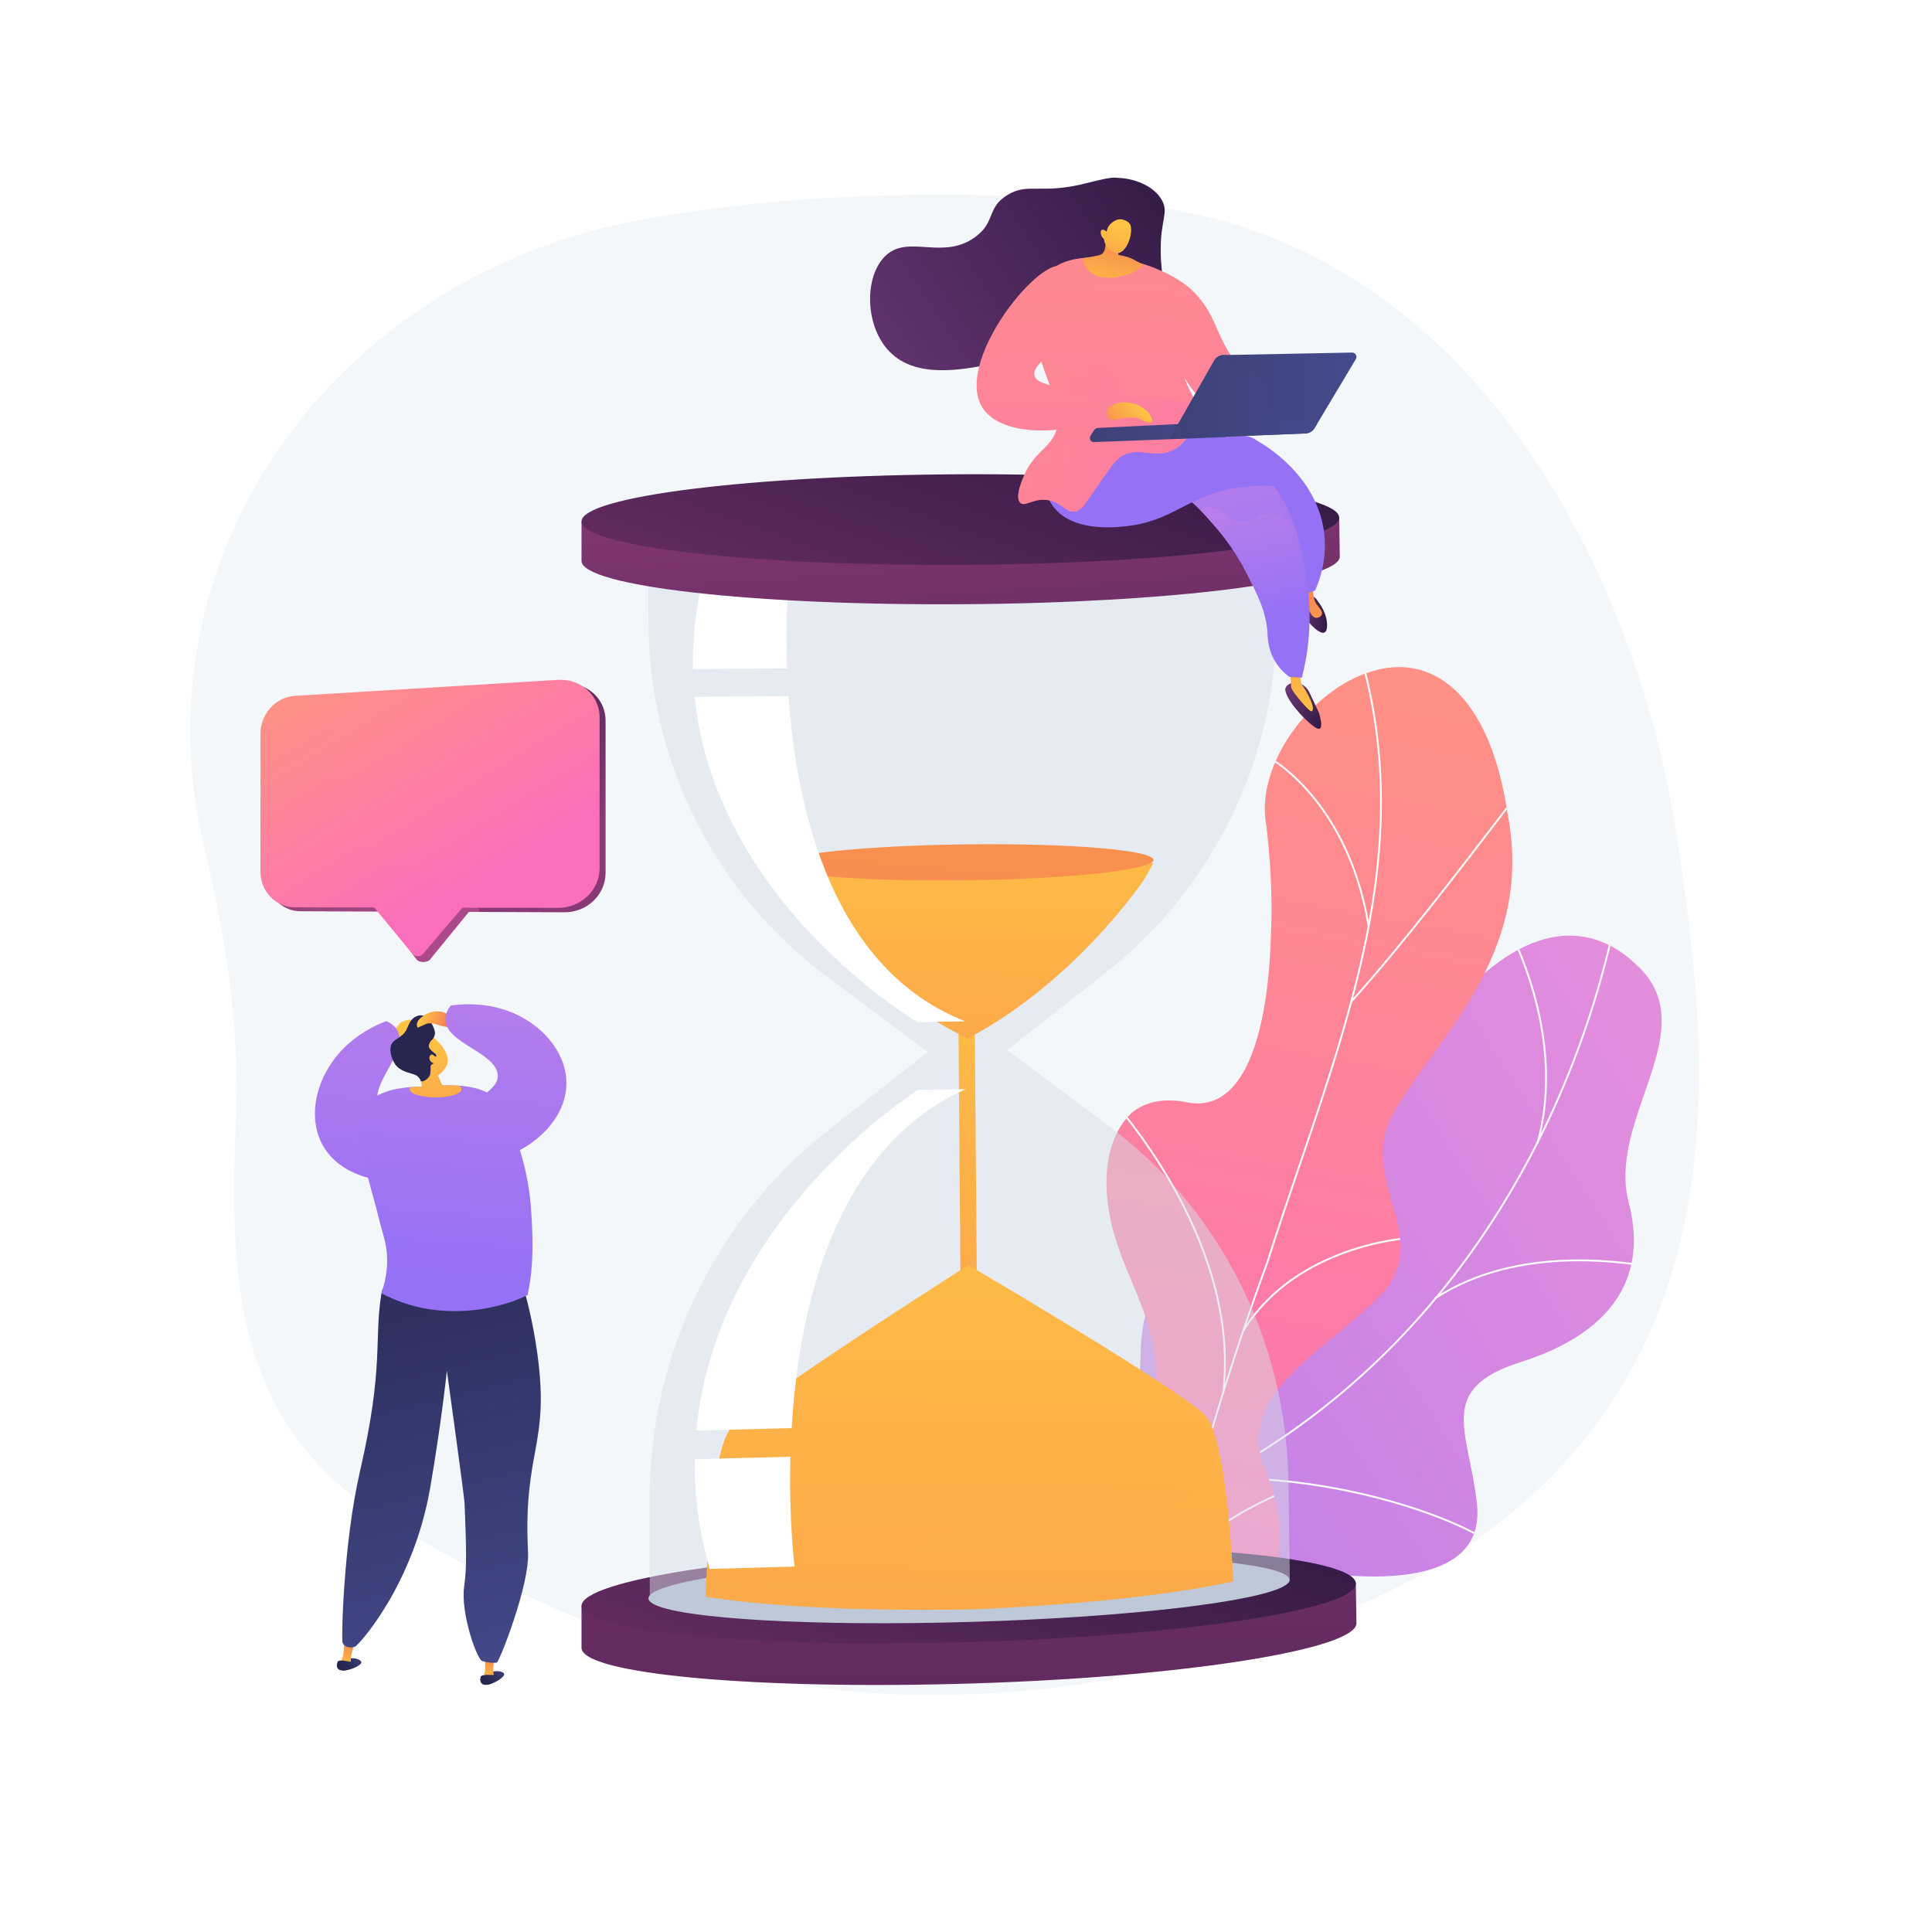 <?xml version="1.0" encoding="utf-8"?>
<!-- Generator: Adobe Illustrator 25.4.1, SVG Export Plug-In . SVG Version: 6.00 Build 0)  -->
<svg version="1.1" xmlns="http://www.w3.org/2000/svg" xmlns:xlink="http://www.w3.org/1999/xlink" x="0px" y="0px"
	 viewBox="0 0 3710 3710" style="enable-background:new 0 0 3710 3710;" xml:space="preserve">
<style type="text/css">
	.st0{fill:#FFFFFF;}
	.st1{fill:#F4F7FA;}
	.st2{fill:url(#SVGID_1_);}
	.st3{clip-path:url(#SVGID_00000101081127185668761130000005443499094011670448_);}
	.st4{fill:#FCFDFE;}
	
		.st5{clip-path:url(#SVGID_00000108987930475493224410000017041649475991273870_);fill:url(#SVGID_00000026862762012581173490000001637195341312762277_);}
	.st6{clip-path:url(#SVGID_00000108987930475493224410000017041649475991273870_);}
	.st7{fill:url(#SVGID_00000042735976074956701760000013824683413278000534_);}
	.st8{fill:url(#SVGID_00000106114891434781396830000009516641314299420331_);}
	.st9{opacity:0.5;fill:#D8DEE8;}
	.st10{fill:#BFC8D6;}
	.st11{fill:url(#SVGID_00000160149385369887887670000014044900075494376076_);}
	.st12{fill:url(#SVGID_00000005972469475749176290000006276891378973122437_);}
	.st13{fill:url(#SVGID_00000085242699462994499990000014860342325078101670_);}
	.st14{fill:url(#SVGID_00000169557716762155833130000002600116668075133850_);}
	.st15{fill:url(#SVGID_00000106837824669817949420000001840096043026266295_);}
	.st16{fill:url(#SVGID_00000152249165870232428690000010542134702694648234_);}
	.st17{fill:url(#SVGID_00000101796833814122811140000002684349858555857808_);}
	.st18{opacity:0.3;fill:url(#SVGID_00000146499736569346240150000008934535890586772626_);}
	.st19{fill:url(#SVGID_00000048492071978879495060000010750089089645350569_);}
	.st20{fill:url(#SVGID_00000000215339427403437670000016384066016492935834_);}
	.st21{fill:url(#SVGID_00000036953431941772883380000015788062640226031543_);}
	.st22{fill:url(#SVGID_00000018218733442961478780000010604129937553527719_);}
	.st23{fill:url(#SVGID_00000159460236615357907520000006269994806039430792_);}
	.st24{fill:url(#SVGID_00000025438625804251077990000002649906656051475611_);}
	.st25{fill:url(#SVGID_00000135666696701580244530000016526498158038007225_);}
	.st26{fill:url(#SVGID_00000057833167160610210050000013857862265722731442_);}
	.st27{opacity:0.3;fill:url(#SVGID_00000075855230454326908870000017120003110452713140_);}
	.st28{fill:url(#SVGID_00000149366412994844269310000002534430955488731313_);}
	.st29{fill:url(#SVGID_00000128453106524202112550000006277341937726286248_);}
	.st30{fill:url(#SVGID_00000091728771093459728750000004192543078465275060_);}
	.st31{fill:url(#SVGID_00000067942245525124380310000007760116681187385741_);}
	.st32{opacity:0.3;fill:url(#SVGID_00000016046356626174817540000008448611769742956693_);}
	.st33{fill:url(#SVGID_00000183217204783906089320000004619449079263825850_);}
	.st34{fill:url(#SVGID_00000060743833128680169780000005412579064791451549_);}
	.st35{fill:url(#SVGID_00000039848942358747740220000004877178845890061456_);}
	.st36{fill:url(#SVGID_00000104704625238406512260000010544917290605502884_);}
	.st37{fill:url(#SVGID_00000122712784807063737220000015248699420206118829_);}
	.st38{fill:url(#SVGID_00000124867531026117345780000006254995711747069330_);}
	.st39{fill:url(#SVGID_00000167368790519848335730000010548189893363900323_);}
	.st40{opacity:0.3;fill:url(#SVGID_00000178888120265934327670000013228502077782035123_);}
	.st41{fill:url(#SVGID_00000018224315563953000950000009573295907640449160_);}
	.st42{fill:url(#SVGID_00000026848515918385847100000009720191419076389817_);}
	.st43{fill:url(#SVGID_00000175314409409603136520000012755051828760411800_);}
	.st44{fill:url(#SVGID_00000025435764439952546150000013077768186387492524_);}
	.st45{fill:url(#SVGID_00000164482338604467974140000004751885276110703799_);}
	.st46{fill:url(#SVGID_00000038397973917700759370000004327292553566905767_);}
	.st47{fill:url(#SVGID_00000109718511722864561870000004994532580561098880_);}
	.st48{fill:url(#SVGID_00000073000513894758172260000008533002182347916709_);}
	.st49{fill:url(#SVGID_00000052098773016213274460000012231902620695036310_);}
	.st50{fill:url(#SVGID_00000179630447591675164620000008879991782439390115_);}
	.st51{fill:url(#SVGID_00000060718580397872060150000007707035887484487842_);}
	.st52{fill:url(#SVGID_00000039823299359640520620000010805609839030314927_);}
	.st53{fill:url(#SVGID_00000111899129770081843580000006062774038727253427_);}
	.st54{fill:#26264F;}
	.st55{fill:url(#SVGID_00000095322646060203204370000012666100575893785496_);}
	.st56{fill:url(#SVGID_00000108310404053416328020000008386425505090084993_);}
	.st57{fill:url(#SVGID_00000012458012960182463020000016708643562866269579_);}
</style>
<g id="Background">
	<g>
		<g>
			<rect class="st0" width="3710" height="3710"/>
		</g>
	</g>
</g>
<g id="Illustration">
	<g>
		<path class="st1" d="M3219.74,1604.55c-78.53-514-400.49-1145.48-1036.56-1211.56c0,0-482.93-58.74-959,30.29
			c-282.55,52.84-530.3,210.13-687.06,436.19c-156.77,226.06-209.13,501.72-145.58,764.52c41.28,170.69,69.17,347.35,61.51,522.75
			c-13.32,305.26-5.66,590.2,290.59,772.25c264.51,162.55,597.41,305.91,915,331.02c215.83,17.06,457.87-10.55,665.89-66.74
			C3384.65,2896.88,3298.27,2118.55,3219.74,1604.55z"/>
		<g>
			<g>
				
					<linearGradient id="SVGID_1_" gradientUnits="userSpaceOnUse" x1="-4127.888" y1="-2835.282" x2="-3663.782" y2="131.687" gradientTransform="matrix(-0.665 -0.747 -0.747 0.665 -1586.514 940.047)">
					<stop  offset="3.597120e-03" style="stop-color:#E38DDD"/>
					<stop  offset="1" style="stop-color:#9571F6"/>
				</linearGradient>
				<path class="st2" d="M2119.07,3125.46c-16.04-5.6-45.99-31.92-50.97-42c-33.14-67.08-103.35-188.65-82.55-264.96
					c3.55-13.03,65.11-12.88,75.92-23.25c39.27-9.43,53.48-10.26,86.4-37.56c97.21-80.6-39.86-299.17,177.52-320.15
					c159.23-15.36,274.58,62.64,307.29-172.65c32.71-235.3,305.5-619.22,516.36-405.94c121.02,122.4-63.14,289.61-21.42,450.29
					c39.64,152.69-42.89,254.16-207.19,306.23s-99.26,132.35-84.22,272.69c18.08,168.58-230.54,145.48-344.41,125.03
					C2400.11,2996.72,2155.51,3016.64,2119.07,3125.46z"/>
				<g>
					<defs>
						<path id="SVGID_00000061432822684938917580000007150802143487255466_" d="M1952.41,2790.69
							c12.44,116.1,20.31,234.76,32.2,351.75c63.88,18.94,139.49,39.66,170.67-37.22c43.36-106.89,245.23-109.14,336.76-92.19
							c113.29,20.97,362.38,43.55,344.19-124.89c-15.14-140.23-80.07-220.62,84.21-272.67c164.28-52.04,246.79-153.54,207.18-306.24
							c-41.69-160.69,142.4-327.81,21.42-450.28c-210.82-213.41-483.76,170.88-516.3,405.86
							c-32.54,234.98-148.64,158.27-307.2,172.5c-216.46,19.44-82.78,243.62-176.63,318.4
							C2075.33,2814.33,2031.83,2791.65,1952.41,2790.69z"/>
					</defs>
					<clipPath id="SVGID_00000049934473862192898360000006172065269490738576_">
						<use xlink:href="#SVGID_00000061432822684938917580000007150802143487255466_"  style="overflow:visible;"/>
					</clipPath>
					<g style="clip-path:url(#SVGID_00000049934473862192898360000006172065269490738576_);">
						<path class="st4" d="M2027.47,2958.03l-0.86-3.42c271.15-68.13,514.12-217.48,702.63-431.91
							c179.37-204.03,307.07-462.66,369.29-747.93l3.44,0.75c-62.35,285.85-190.32,545.03-370.09,749.5
							C2542.9,2740,2299.32,2889.73,2027.47,2958.03z"/>
						<path class="st4" d="M2851.8,2957.32c-131.74-76.19-368.19-127.24-527.03-113.79l-0.3-3.51
							c159.47-13.5,396.82,37.76,529.08,114.25L2851.8,2957.32z"/>
						<path class="st4" d="M2133.08,2930.21l-1.77-3.05c71.63-41.68,119.44-117.97,142.1-226.76c16.61-79.76,19.57-174.8,8.79-282.5
							l3.5-0.35c10.82,108.06,7.85,203.46-8.84,283.57C2254,2810.93,2205.62,2888.01,2133.08,2930.21z"/>
						<path class="st4" d="M2756.29,2495.01l-1.92-2.95c130.95-85.49,295.35-81.15,410.21-62.45l-0.56,3.47
							C3049.76,2414.5,2886.29,2410.14,2756.29,2495.01z"/>
						<path class="st4" d="M2953.82,2196.44l-3.38-0.97c20.88-72.7,40.49-225.15-62.76-429.41l3.14-1.59
							C2994.61,1969.81,2974.84,2123.25,2953.82,2196.44z"/>
					</g>
				</g>
			</g>
		</g>
		<g>
			<g>
				<defs>
					<path id="SVGID_00000170984274752512997220000011128233445862319765_" d="M2325.84,3195.12
						c-86.48-12.72-172.86-27.42-259.09-44.11c-1.4,1.27-29.75-186.7,59.54-285.28c176.56-190.97,57.63-362.36,23.71-463.92
						c-54.29-143.21-26.47-317.27,131.27-284.66c153.67,28.08,176.98-288.28,150.45-532c-22.64-118.62,89.28-262.54,200.97-295.43
						c114.02-36.44,227.8,38.15,262.67,274.59c52.79,273.76-147,438.85-220.98,576.1c-72.79,134.74,96.54,243.75-39.75,363.13
						c-114.64,106.08-259.14,182.33-206.28,315.58C2482.64,2950.86,2469.64,3058.57,2325.84,3195.12z"/>
				</defs>
				<clipPath id="SVGID_00000118367543696142872900000015286824364355130785_">
					<use xlink:href="#SVGID_00000170984274752512997220000011128233445862319765_"  style="overflow:visible;"/>
				</clipPath>
				
					<linearGradient id="SVGID_00000162353651761353711280000006339891588982547625_" gradientUnits="userSpaceOnUse" x1="78.259" y1="-856.452" x2="-542.647" y2="908.229" gradientTransform="matrix(-0.867 -0.498 -0.498 0.867 2274.708 2110.009)">
					<stop  offset="0" style="stop-color:#FF9085"/>
					<stop  offset="1" style="stop-color:#FB6FBB"/>
				</linearGradient>
				
					<path style="clip-path:url(#SVGID_00000118367543696142872900000015286824364355130785_);fill:url(#SVGID_00000162353651761353711280000006339891588982547625_);" d="
					M2325.84,3195.12c-86.48-12.72-172.86-27.42-259.09-44.11c-1.4,1.27-29.75-186.7,59.54-285.28
					c176.56-190.97,57.63-362.36,23.71-463.92c-53.75-143.1-25.48-298.06,120.17-300.35c161.54-5.7,190.83-273.08,161.55-516.31
					c-22.64-118.62,89.28-262.54,200.97-295.43c114.02-36.44,227.8,38.15,262.67,274.59c52.79,273.76-147,438.85-220.98,576.1
					c-72.79,134.74,96.54,243.75-39.75,363.13c-114.64,106.08-259.14,182.33-206.28,315.58
					C2482.64,2950.86,2469.64,3058.57,2325.84,3195.12z"/>
				<g style="clip-path:url(#SVGID_00000118367543696142872900000015286824364355130785_);">
					<path class="st4" d="M2210.2,3206.28l-3.52-0.05c-0.02-1.67,82.63-397.15,225.1-781.99c19.68-62.32,41.05-125.17,61.73-185.95
						c55.36-162.76,112.61-331.06,139.79-498.63c30.39-187.31,19.56-356.01-33.11-515.74l3.34-1.1
						c52.84,160.28,63.72,329.53,33.24,517.41c-27.23,167.86-84.53,336.31-139.94,499.2c-20.67,60.76-42.04,123.6-61.73,185.96
						C2291.51,2813.27,2210.41,3203.98,2210.2,3206.28z"/>
					<path class="st4" d="M2596.92,1923.74l-2.62-2.36c96.4-107.1,212.71-259.31,275.2-341.09c50.32-65.85,50.59-65.71,52.66-65.42
						l-0.54,3.48l0.27-1.74l0.72,1.57c-2.55,1.75-23.63,29.34-50.31,64.25C2809.78,1664.25,2693.41,1816.53,2596.92,1923.74z"/>
					<path class="st4" d="M2626.05,1776.83c-19.94-122.76-70.5-203.5-109.39-249.62c-42.95-50.93-82.53-73.14-86.57-73.64
						c0.01,0,0.39,0.04,0.84-0.25l-1.96-2.93c0.89-0.59,1.91-0.45,4.26,0.57c10.67,4.64,50.56,29.59,92.41,81.6
						c52.7,65.5,88.62,149.77,103.88,243.7L2626.05,1776.83z"/>
					<path class="st4" d="M2350.5,2676.01l-3.49-0.42c13.59-114.21-13.02-237.07-79.11-365.15
						c-34.47-66.8-78.42-132.24-130.65-194.5c-3.78-4.51-5.11-6.11-5.53-6.83l3.05-1.77c0.31,0.52,2.46,3.09,5.19,6.34
						c52.39,62.46,96.49,128.12,131.08,195.14C2337.45,2437.54,2364.19,2561.08,2350.5,2676.01z"/>
					<path class="st4" d="M2389.47,2555.76l-2.99-1.85c101.76-164.41,314.38-178.59,323.84-178.59c0.18,0,0.28,0.01,0.31,0.01
						l1.31,1.65l-1.2,1.73l-0.56-1.65l-0.15,1.72c-0.01,0-0.01,0-0.03,0C2706.52,2378.78,2491.52,2390.89,2389.47,2555.76z
						 M2709.62,2375.38l0.56,1.66L2709.62,2375.38z"/>
					<path class="st4" d="M2224.64,3141.78l-3.52-0.13c1.83-49.72-15.95-134.48-111-255.9c-5.17-6.6-5.17-6.6-5.03-7.58l3.49,0.5
						l-1.74-0.25l1.61-0.66c0.27,0.5,2.2,2.97,4.44,5.82C2208.6,3005.84,2226.48,3091.47,2224.64,3141.78z"/>
					<path class="st4" d="M2246.59,3048.11l-3.38-0.98c10.96-37.82,54.1-111.92,219.87-183.29c2.29-0.99,3.77-1.62,4.29-1.89
						l1.61,3.13c-0.55,0.29-2.1,0.96-4.51,1.99C2300.03,2937.86,2257.38,3010.88,2246.59,3048.11z"/>
				</g>
			</g>
		</g>
		<g>
			<g>
				
					<linearGradient id="SVGID_00000127760133360514644890000014075986484771095991_" gradientUnits="userSpaceOnUse" x1="1849.525" y1="4524.062" x2="1867.825" y2="2199.78">
					<stop  offset="0" style="stop-color:#311944"/>
					<stop  offset="1" style="stop-color:#893976"/>
				</linearGradient>
				<path style="fill:url(#SVGID_00000127760133360514644890000014075986484771095991_);" d="M2603.55,3039.81l-381.42,11.84
					c-105.34-6.09-226.49-4.18-355.7-0.44c-129.6,3.75-251.79,9.46-358.48,21.76l-391.29,11.56v79.45h0.05
					c-0.01,0-0.05,0.08-0.05,0.23c0,50.75,337.93,81.34,751.19,68.52c409.35-12.7,737.72-65.95,736.94-115.81
					c0-0.15-0.06-3.04-0.07-3.04L2603.55,3039.81z"/>
				
					<linearGradient id="SVGID_00000065785792435811409390000008291141589644581814_" gradientUnits="userSpaceOnUse" x1="1983.135" y1="2718.558" x2="1586.935" y2="3826.113">
					<stop  offset="0" style="stop-color:#311944"/>
					<stop  offset="1" style="stop-color:#893976"/>
				</linearGradient>
				<path style="fill:url(#SVGID_00000065785792435811409390000008291141589644581814_);" d="M2603.58,3040.75
					c0.78,49.78-327.34,100.07-736.35,112.38c-412.92,12.43-750.56-18.52-750.56-69.19c0-50.61,337-101.04,749.13-112.58
					C2274.05,2959.93,2602.81,2991.02,2603.58,3040.75z"/>
			</g>
			<path class="st9" d="M2122.98,1867.96l-189.06,148.7l192.94,143.57c215.4,160.01,343.47,413.41,347.37,686.46l2.67,187.11
				c0.05,3.5-3.07,6.48-8.36,10l-582.66-13.71l-39.25,1.12l-591.58,47.83c-5.5-3.25-7.27-6.14-7.28-9.69l-0.26-189.85
				c-0.38-277.04,126.69-539.34,343.25-709.26l191-150.2l-192.83-143.92c-216.79-160.95-343.37-414.09-343.73-682.95l-0.27-192.84
				l587.29,24.91l38.73-0.21l576.85-30.92l2.71,190.16C2454.29,1449.38,2333.5,1702.29,2122.98,1867.96z"/>
			<path class="st10" d="M2476.15,3033.76c0.05,3.5-2.69,7-7.98,10.52c-47.14,31.07-297.97,61.18-602.59,70.22
				c-306.78,9.1-563.04-6.28-611.94-34.94c-5.5-3.25-8.37-6.64-8.37-10.19c-0.05-35.06,278.32-71.29,619.33-80.91
				C2202.93,2978.92,2475.66,2999.21,2476.15,3033.76z"/>
			
				<linearGradient id="SVGID_00000103222570631709417930000011933081413109081756_" gradientUnits="userSpaceOnUse" x1="1865.054" y1="1654.777" x2="1832.842" y2="4288.197">
				<stop  offset="0" style="stop-color:#FFC444"/>
				<stop  offset="0.996" style="stop-color:#F36F56"/>
			</linearGradient>
			<polygon style="fill:url(#SVGID_00000103222570631709417930000011933081413109081756_);" points="1875.87,2470 1844.43,2470.7 
				1840.52,1961.52 1871.79,1961.01 			"/>
			
				<linearGradient id="SVGID_00000032627676795094029140000012123559722817249431_" gradientUnits="userSpaceOnUse" x1="1856.611" y1="1448.048" x2="1835.054" y2="3210.413">
				<stop  offset="0" style="stop-color:#FFC444"/>
				<stop  offset="0.996" style="stop-color:#F36F56"/>
			</linearGradient>
			<path style="fill:url(#SVGID_00000032627676795094029140000012123559722817249431_);" d="M1855.5,1661.94l-362.49,4.66
				l18.86,31.38c0,0,134.7,192.78,346.24,296.3c208.84-110.02,338.8-305.27,338.8-305.27l18.07-31.69L1855.5,1661.94z"/>
			
				<linearGradient id="SVGID_00000001651629383265438160000005323415243823553715_" gradientUnits="userSpaceOnUse" x1="1966.138" y1="358.729" x2="1784.624" y2="2457.487">
				<stop  offset="0" style="stop-color:#FFC444"/>
				<stop  offset="0.996" style="stop-color:#F36F56"/>
			</linearGradient>
			<path style="fill:url(#SVGID_00000001651629383265438160000005323415243823553715_);" d="M2214.91,1651.3
				c0.22,18.97-160.22,36.48-359.19,39.1c-199.88,2.64-362.66-10.74-362.74-29.87c-0.08-19.13,162.46-36.64,362.2-39.12
				C2054,1618.95,2214.69,1632.34,2214.91,1651.3z"/>
			
				<linearGradient id="SVGID_00000133487640565729605410000011950174775743844529_" gradientUnits="userSpaceOnUse" x1="1859.272" y1="2429.049" x2="1859.266" y2="2429.517">
				<stop  offset="0" style="stop-color:#FFC444"/>
				<stop  offset="0.996" style="stop-color:#F36F56"/>
			</linearGradient>
			<path style="fill:url(#SVGID_00000133487640565729605410000011950174775743844529_);" d="M1859.27,2429.19
				c-0.14-0.04,0-0.09,0-0.09S1859.41,2429.15,1859.27,2429.19z"/>
			
				<linearGradient id="SVGID_00000114033830227995739960000016829107549157497223_" gradientUnits="userSpaceOnUse" x1="1874.149" y1="2031.306" x2="1832.252" y2="5456.55">
				<stop  offset="0" style="stop-color:#FFC444"/>
				<stop  offset="0.996" style="stop-color:#F36F56"/>
			</linearGradient>
			<path style="fill:url(#SVGID_00000114033830227995739960000016829107549157497223_);" d="M2368.24,3036.63
				c-179.21,40.06-458.61,52.38-499.27,53.57c0,0-2.67,0.08-4.52,0.13c-1.85,0.05-4.52,0.13-4.52,0.13
				c-21.62,0.64-111.05,2.11-217.69-1.11c-94.04-2.91-201.27-9.36-287.11-23.33c-0.18,0.01,0.43-0.65,0.43-0.7c0,0,0-0.05,0-0.14
				c0-1.15,0-9.27,0-22.27c0-0.05,0-0.05,0-0.09c3.85-66.29,13.64-257.87,47.05-299.23c39.78-49.23,443.52-305.29,456.92-314.27
				c13.54,8.4,417.15,244.45,456.88,291.21c10.68,12.55,19.26,40.67,26.21,74.82c7.91,38.78,13.59,85.83,17.58,128.05
				C2366.06,2985.2,2368.24,3036.63,2368.24,3036.63z"/>
			<g>
				<path class="st0" d="M1511.46,1283.47c-4.28-119.53,6.07-206.32,6.07-206.32s-32.5-75.46-146.85-40.64
					c-29.9,88.26-41.62,173.03-40.02,248.49L1511.46,1283.47z"/>
				<path class="st0" d="M1514.22,1336.68l-180.37,1.63c40.36,397.02,428.04,624.44,428.04,624.44l91.97-1.5
					C1599.89,1862.14,1529.7,1558.98,1514.22,1336.68z"/>
			</g>
			<g>
				<path class="st0" d="M1525.8,3008.21l-163.08,4.62c-21.12-73.08-29.67-146.43-28.6-210.74l183.73-4.76
					C1514.59,2916.63,1525.32,3003.63,1525.8,3008.21z"/>
				<path class="st0" d="M1520.19,2742.36l-183.07,4.62c38.74-411.49,425.66-653.96,425.66-653.96l92.09-1.64
					C1601.65,2204.19,1533.91,2513.93,1520.19,2742.36z"/>
			</g>
			<g>
				
					<linearGradient id="SVGID_00000152237192645977408620000012631728062981802901_" gradientUnits="userSpaceOnUse" x1="1920.219" y1="2110.406" x2="1828.987" y2="821.766">
					<stop  offset="0" style="stop-color:#311944"/>
					<stop  offset="1" style="stop-color:#893976"/>
				</linearGradient>
				<path style="fill:url(#SVGID_00000152237192645977408620000012631728062981802901_);" d="M2571.63,994.44l-373.33,2.25
					c-103.09-8.22-221.65-9.36-348.1-8.72c-126.82,0.64-246.37,3.23-350.75,12.58l-382.78,2.06v72.92h0.05
					c-0.01,0-0.05,1.32-0.05,1.47c0,48.56,330.56,86.14,734.89,83.28c400.59-2.83,722.01-44.06,721.27-91.81
					c0-0.15-0.05-0.66-0.05-0.66L2571.63,994.44z"/>
				
					<linearGradient id="SVGID_00000163790451517360532540000017576295092141185685_" gradientUnits="userSpaceOnUse" x1="1957.54" y1="680.802" x2="1592.351" y2="1701.664">
					<stop  offset="0" style="stop-color:#311944"/>
					<stop  offset="1" style="stop-color:#893976"/>
				</linearGradient>
				<path style="fill:url(#SVGID_00000163790451517360532540000017576295092141185685_);" d="M2571.65,993.91
					c0.74,47.67-320.42,88.33-720.69,90.81c-404,2.5-734.29-34.8-734.29-83.28c0-48.43,329.67-89.03,732.93-90.71
					C2249.12,909.07,2570.91,946.29,2571.65,993.91z"/>
			</g>
			
				<linearGradient id="SVGID_00000106149083492714255860000013419237466382544575_" gradientUnits="userSpaceOnUse" x1="1867.094" y1="2607.514" x2="1847.941" y2="4173.323">
				<stop  offset="0" style="stop-color:#FFC444"/>
				<stop  offset="0.996" style="stop-color:#F36F56"/>
			</linearGradient>
			<path style="opacity:0.3;fill:url(#SVGID_00000106149083492714255860000013419237466382544575_);" d="M2368.24,3036.63
				c-179.21,40.06-458.61,52.38-499.27,53.57c0,0-2.67,0.08-4.52,0.13c-1.85,0.05-4.52,0.13-4.52,0.13
				c-21.62,0.64-111.05,2.11-217.69-1.11c-94.04-2.91-201.27-9.36-287.11-23.33c-0.18,0.01,0.43-0.65,0.43-0.7c0,0,0-0.05,0-0.14
				c0-1.15-0.64-9.26-0.08-22.28c100.91,0.1,310.88-7.3,401.94-66.43c121.43-78.88,222.7-83.96,355.49-62.48
				c108.99,17.65,187.79-43.31,229.68-118.64c7.9,38.78,13.58,85.83,17.62,128.05C2366.07,2985.2,2368.24,3036.63,2368.24,3036.63z"
				/>
		</g>
		<g>
			
				<linearGradient id="SVGID_00000158723455542316055660000007781627352477018039_" gradientUnits="userSpaceOnUse" x1="-1950.857" y1="324.235" x2="-1278.465" y2="780.954" gradientTransform="matrix(-1 0 0 1 314.547 0)">
				<stop  offset="0" style="stop-color:#311944"/>
				<stop  offset="1" style="stop-color:#6B3976"/>
			</linearGradient>
			<path style="fill:url(#SVGID_00000158723455542316055660000007781627352477018039_);" d="M2228.46,567.17
				c12.65-8.2,1.12-32.06,0.44-83.3c-0.83-62.8,15.84-74.5,2.45-99.13c-16.38-30.13-57.61-42.59-84.93-43.18
				c-6.02-0.13-7.43-3.42-57.91,9.65c-90.94,23.55-113.71-1.7-154.43,23.52c-39.35,24.37-22.12,51.05-60.33,79.63
				c-61.93,46.32-127.06-3.76-171.32,34.99c-41.87,36.65-42.83,130.02,1.21,180.98c49.92,57.77,139.94,40.41,200.28,28.96
				c12.69-2.41,76.81-15.87,143.57-65.15c36.93-27.26,62.29-56.37,78.42-77.82c3.79-4.26,9.69-9.42,17.49-10.26
				c9.36-1,16.89,4.73,20.51,7.24C2182.95,566.48,2216.04,575.23,2228.46,567.17z"/>
			
				<linearGradient id="SVGID_00000100375714879174291180000000662076377565261995_" gradientUnits="userSpaceOnUse" x1="2307.705" y1="102.972" x2="2321.962" y2="1906.584">
				<stop  offset="0" style="stop-color:#FF9085"/>
				<stop  offset="1" style="stop-color:#FB6FBB"/>
			</linearGradient>
			<path style="fill:url(#SVGID_00000100375714879174291180000000662076377565261995_);" d="M2142.92,503.43
				c16.26-14.82,109.02,17.27,147.49,55.17c45.19,44.53,41.71,80.63,81.15,135.95c19.6,27.5,53.21,64.53,112.77,96.96
				c-4.22,10.54-8.43,21.08-12.65,31.62c-28.79,1.73-85.32,0.71-138.06-33.72c-36.64-23.92-55.49-55.62-91.69-118.04
				C2205.59,608.72,2122.59,521.95,2142.92,503.43z"/>
			
				<linearGradient id="SVGID_00000029045510005562120350000004177076861118260126_" gradientUnits="userSpaceOnUse" x1="-1690.266" y1="192.269" x2="-1591.45" y2="192.269" gradientTransform="matrix(-0.831 -0.556 -0.556 0.831 1250.594 279.308)">
				<stop  offset="0" style="stop-color:#311944"/>
				<stop  offset="1" style="stop-color:#6B3976"/>
			</linearGradient>
			<path style="fill:url(#SVGID_00000029045510005562120350000004177076861118260126_);" d="M2532.85,1368.86l-18.49-39.29
				c-2.63-5.58-6.72-10.34-11.85-13.78l-9.16-6.13c0,0-21.89-0.58-25.3,13.18c-0.73,17.47,33.22,56.52,54.7,72.02
				c3.57,2.57,8.65,6,11.74,4.24C2539.72,1396.11,2536.05,1380.04,2532.85,1368.86z"/>
			
				<linearGradient id="SVGID_00000006695484658243468220000000985907485467047085_" gradientUnits="userSpaceOnUse" x1="-2206.773" y1="1401.13" x2="-2045.524" y2="917.38" gradientTransform="matrix(-1 0 0 1 314.547 0)">
				<stop  offset="0" style="stop-color:#FFC444"/>
				<stop  offset="0.996" style="stop-color:#F36F56"/>
			</linearGradient>
			<path style="fill:url(#SVGID_00000006695484658243468220000000985907485467047085_);" d="M2498.1,1288.3
				c-2.91,16.85,0.77,25.64,4.74,30.56c2.79,3.46,25.48,40.86,16.16,46.9c-4.2,2.72-33.02-33.06-35.81-38.54
				c-2.53-4.96-4.18-3.79-4.32-17.32c-0.1-8.91-1.91-16.07-3.33-20.56C2483.06,1289,2490.58,1288.65,2498.1,1288.3z"/>
			
				<linearGradient id="SVGID_00000124870268858479172820000011685458587494305420_" gradientUnits="userSpaceOnUse" x1="-2233.811" y1="1178.986" x2="-2178.43" y2="1178.986" gradientTransform="matrix(-1 0 0 1 314.547 0)">
				<stop  offset="0" style="stop-color:#311944"/>
				<stop  offset="1" style="stop-color:#6B3976"/>
			</linearGradient>
			<path style="fill:url(#SVGID_00000124870268858479172820000011685458587494305420_);" d="M2530.85,1154.73
				c0,0,20.47,24.43,17.14,51.2c-3.33,26.77-39.18-12.37-44.18-25.6c-5-13.23-10.84-32.08-10.84-32.08
				S2518.12,1132.61,2530.85,1154.73z"/>
			
				<linearGradient id="SVGID_00000033351901307145859100000016198791195773653392_" gradientUnits="userSpaceOnUse" x1="-2265.907" y1="1331.051" x2="-2175.477" y2="1059.759" gradientTransform="matrix(-1 0 0 1 314.547 0)">
				<stop  offset="0" style="stop-color:#FFC444"/>
				<stop  offset="0.996" style="stop-color:#F36F56"/>
			</linearGradient>
			<path style="fill:url(#SVGID_00000033351901307145859100000016198791195773653392_);" d="M2523.04,1116.51
				c0,0-5.55,28.46,5.04,43.47c5.28,7.48,12.39,13.82,10.3,19.91c-1.4,4.08-6.73,7.01-11.24,6.55c-8.63-0.89-13.42-14.12-16.8-23.46
				c-4.99-13.79-7.77-43.3-7.77-43.3L2523.04,1116.51z"/>
			
				<linearGradient id="SVGID_00000079462420649848711520000015532990873459023268_" gradientUnits="userSpaceOnUse" x1="-8618.007" y1="4657.844" x2="-8177.391" y2="4408.378" gradientTransform="matrix(-1 0 0 1 314.547 0)">
				<stop  offset="3.597120e-03" style="stop-color:#E38DDD"/>
				<stop  offset="1" style="stop-color:#9571F6"/>
			</linearGradient>
			<path style="fill:url(#SVGID_00000079462420649848711520000015532990873459023268_);" d="M2506.73,1140.5
				c6.3-2.29,12.59-4.59,18.89-6.88c9.82-22.43,21.81-59.28,17.8-104.06c-10.3-115.16-116.81-176.19-128.64-182.72
				c-29.02,14.56-58.42,35.1-59.48,61c-1.34,32.51,42.95,49.69,84.58,97.22C2464.86,1033.59,2491.56,1076.11,2506.73,1140.5z"/>
			
				<linearGradient id="SVGID_00000139253037319163195040000009119077886071600314_" gradientUnits="userSpaceOnUse" x1="2117.689" y1="732.393" x2="2231.083" y2="1215.126" gradientTransform="matrix(1 0 0 1 84.262 0)">
				<stop  offset="3.597120e-03" style="stop-color:#E38DDD"/>
				<stop  offset="1" style="stop-color:#9571F6"/>
			</linearGradient>
			<path style="fill:url(#SVGID_00000139253037319163195040000009119077886071600314_);" d="M2499.94,1301.47
				c20.8-81.25,15.49-147.56,9.49-185.75c-9.07-57.73-27.51-175.16-105.92-218.95c-17.12-9.56-41.6-18.12-71.43-44.71
				c-24.91-22.2-40.75-45.55-50.3-62c-104.85-30.76-201.57-18.29-244.24,37.94c-4.93,6.5-17.28,20.59-19.66,41.37
				c-5.39,46.89,40.68,103.34,92.38,115.13c65.71,14.98,103.83-52.48,162.04-30.04c16.28,6.28,30.09,21.84,57.7,52.96
				c35.13,39.59,54.87,76.12,62.34,90.73c22.24,43.53,39.11,75.66,41.57,117.3c0.57,9.7,0.91,29.3,12.28,50.44
				c8.72,16.23,20.54,27.04,29.34,33.73C2483.67,1300.24,2491.81,1300.86,2499.94,1301.47z"/>
			
				<linearGradient id="SVGID_00000152949563823741987110000006488349607417652381_" gradientUnits="userSpaceOnUse" x1="-2059.217" y1="1336.134" x2="-1963.311" y2="1032.607" gradientTransform="matrix(-1 0 0 1 314.547 0)">
				<stop  offset="3.597120e-03" style="stop-color:#E38DDD"/>
				<stop  offset="1" style="stop-color:#9571F6"/>
			</linearGradient>
			<path style="opacity:0.3;fill:url(#SVGID_00000152949563823741987110000006488349607417652381_);" d="M2017.88,869.38
				c2.39-20.78,14.73-34.88,19.66-41.37c42.68-56.24,139.39-68.7,244.24-37.94c9.55,16.45,25.39,39.8,50.3,62
				c29.83,26.58,54.31,35.15,71.43,44.71c47.88,26.74,73.37,80.93,88.05,132.23c-21.78-33.77-40.43-42.75-54.85-42.91
				c-20.65-0.23-29.88,17.43-54.54,15.02c-26.36-2.58-32.38-24.37-53.75-26.87c-6.39-0.75-14.26,0.24-23.71,5.27
				c-12.61-13.2-22.01-21.02-32.41-25.03c-58.21-22.45-96.33,45.02-162.04,30.04C2058.56,972.72,2012.49,916.27,2017.88,869.38z"/>
			
				<linearGradient id="SVGID_00000147909719475550782640000016737013825294736781_" gradientUnits="userSpaceOnUse" x1="-8593.64" y1="4700.867" x2="-8153.024" y2="4451.401" gradientTransform="matrix(-1 0 0 1 314.547 0)">
				<stop  offset="3.597120e-03" style="stop-color:#E38DDD"/>
				<stop  offset="1" style="stop-color:#9571F6"/>
			</linearGradient>
			<path style="fill:url(#SVGID_00000147909719475550782640000016737013825294736781_);" d="M2445.62,933.11
				c-11.87-0.63-30.14-1-52.19,1.18c-104.62,10.34-133.46,62.09-219.93,74.72c-20.45,2.99-111.53,16.29-150.97-36.36
				c-28.32-37.8-24.03-102.93,6.94-128.55c13.11-10.84,26.09-10.54,110.04-9.78c31.62,0.29,63.24,0.39,94.85,0.79
				c133.83,1.71,159.43-7.56,183.78,14.57C2429.5,860.02,2446.11,882.2,2445.62,933.11z"/>
			<g>
				<g>
					
						<linearGradient id="SVGID_00000152961032214633075790000005196833721956338347_" gradientUnits="userSpaceOnUse" x1="2130.967" y1="103.421" x2="2145.072" y2="1887.722">
						<stop  offset="0" style="stop-color:#FF9085"/>
						<stop  offset="1" style="stop-color:#FB6FBB"/>
					</linearGradient>
					<path style="fill:url(#SVGID_00000152961032214633075790000005196833721956338347_);" d="M2163.08,503.71
						c0,0-105.64-30.81-152.17,21.86c-8.54,9.67-15.29,22.38-20.21,46.93c-25.04,125.08,69.68,200.2,32.36,266.19
						c-14.82,26.2-40.92,34.1-59.47,81.19c-3.14,7.97-14.5,36.81-4.08,45.9c9.18,8,24.27-8.89,51.09-5.63
						c28.4,3.46,35.03,25.27,54.13,22.09c12.46-2.07,17.83-12.71,36.18-39.22c26.57-38.39,39.85-57.58,49.37-64.31
						c37.57-26.55,66.61,8.08,109.45-18.22c15.51-9.52,72.98-83.51,56.07-63.19c-40.24-50.21-49.6-91.63-50.56-120.43
						c-1.05-31.57,8.05-45.92,0-83.25c0,0-1.74-19.63-34.13-55.39C2226.48,533.1,2213.7,505.73,2163.08,503.71z"/>
				</g>
			</g>
			<g>
				
					<linearGradient id="SVGID_00000106867299211302406960000016943617948786676924_" gradientUnits="userSpaceOnUse" x1="3644.409" y1="166.28" x2="3650.375" y2="7.367" gradientTransform="matrix(0.984 0.178 -0.178 0.984 -1433.889 -244.239)">
					<stop  offset="0" style="stop-color:#FFC444"/>
					<stop  offset="0.996" style="stop-color:#F36F56"/>
				</linearGradient>
				<path style="fill:url(#SVGID_00000106867299211302406960000016943617948786676924_);" d="M2120.33,443.34
					c1.24,5.8,7.56,36.94-5.18,44.95c-2.76,1.74-8.07,2.73-18.68,4.72c-6.95,1.3-12.78,2.1-16.89,2.59
					c0.59,5.22,2.35,13.72,8.38,21.45c16.89,21.67,50.76,16.06,55.59,15.18c17.03-3.1,33.8-8.37,37.85-11.58
					c6.16-4.9,11.01-8.57,13.88-12.31c-6.59-3.19-19.9-11.59-28.83-14.34c-6.68-2.05-12.94-3.52-18.64-4.57
					c-0.94-6.01-1.87-12.03-2.81-18.04C2136.77,462.04,2128.55,452.69,2120.33,443.34z"/>
				
					<linearGradient id="SVGID_00000182500808725177149490000010555989877981090997_" gradientUnits="userSpaceOnUse" x1="3642.547" y1="25.991" x2="3639.993" y2="231.741" gradientTransform="matrix(0.984 0.178 -0.178 0.984 -1433.889 -244.239)">
					<stop  offset="0" style="stop-color:#FFC444"/>
					<stop  offset="0.996" style="stop-color:#F36F56"/>
				</linearGradient>
				<path style="fill:url(#SVGID_00000182500808725177149490000010555989877981090997_);" d="M2119.74,458.85
					c0,0,2.3,22.82,24.48,26.84c19.86,3.6,34.81-44.39,24.65-56.8c-3.39-4.14-11.76-8.08-19.02-7.87
					c-5.1,0.15-22.34,6.71-24.75,23.96c-3.43-3.62-7.71-4.66-9.82-3.14c-2.68,1.92-1.24,7.51-0.92,8.77
					C2115.49,454.99,2118.36,457.71,2119.74,458.85z"/>
			</g>
			
				<linearGradient id="SVGID_00000065059371289034181850000011393931902271982476_" gradientUnits="userSpaceOnUse" x1="1870.949" y1="822.11" x2="2234.638" y2="822.11" gradientTransform="matrix(1 0 0 1 84.262 0)">
				<stop  offset="0" style="stop-color:#FF9085"/>
				<stop  offset="1" style="stop-color:#FB6FBB"/>
			</linearGradient>
			<path style="opacity:0.3;fill:url(#SVGID_00000065059371289034181850000011393931902271982476_);" d="M2315.82,797.29
				c-4.84-6.04-9.21-11.95-13.2-17.73c-22.2-7.44-41.4-10.2-56.89-10.96c-34.94-1.69-54.07,6.53-77.86-7.79
				c-27-16.25-22.22-38.8-48.27-51.38c-27.42-13.25-46.81,1.72-73.18-3.11c-15.93-2.92-35.33-13.57-55.14-44.65
				c15.16,74.82,59.26,128.41,31.78,177c-14.82,26.2-40.92,34.1-59.47,81.19c-3.14,7.97-14.5,36.81-4.08,45.9
				c9.18,8,24.27-8.89,51.09-5.63c28.4,3.46,35.03,25.27,54.13,22.09c12.46-2.07,17.83-12.71,36.18-39.22
				c26.57-38.39,39.85-57.58,49.37-64.31c37.57-26.55,66.61,8.08,109.45-18.22C2275.26,850.96,2332.73,776.97,2315.82,797.29z"/>
			<g>
				
					<linearGradient id="SVGID_00000012447829690664521220000016158121757708698764_" gradientUnits="userSpaceOnUse" x1="1963.057" y1="829.549" x2="2224.318" y2="829.549" gradientTransform="matrix(-1 0 0 1 4317.106 0)">
					<stop  offset="0" style="stop-color:#444B8C"/>
					<stop  offset="0.996" style="stop-color:#3E4177"/>
				</linearGradient>
				<path style="fill:url(#SVGID_00000012447829690664521220000016158121757708698764_);" d="M2347.65,810.13l-239.03,11.63
					c-3.29,0.16-6.29,1.92-8.03,4.72l-6.61,10.62c-3.29,5.28,0.66,12.1,6.89,11.86l253.19-9.65L2347.65,810.13z"/>
				
					<linearGradient id="SVGID_00000173151359329263580660000000890660057036041102_" gradientUnits="userSpaceOnUse" x1="1712.311" y1="759.88" x2="2070.911" y2="759.88" gradientTransform="matrix(-1 0 0 1 4317.106 0)">
					<stop  offset="0" style="stop-color:#444B8C"/>
					<stop  offset="0.996" style="stop-color:#3E4177"/>
				</linearGradient>
				<path style="fill:url(#SVGID_00000173151359329263580660000000890660057036041102_);" d="M2596.26,677.02l-246.94,4.79
					c-7.31,0.14-14,4.12-17.61,10.47l-85.51,150.45l260.8-10.39c7.16-0.29,13.69-4.16,17.37-10.31l79.23-132.36
					C2606.97,684.04,2602.83,676.9,2596.26,677.02z"/>
				
					<linearGradient id="SVGID_00000142886884377894445540000002863329053134021788_" gradientUnits="userSpaceOnUse" x1="1787.523" y1="762.221" x2="2070.911" y2="762.221" gradientTransform="matrix(-1 0 0 1 4317.106 0)">
					<stop  offset="0" style="stop-color:#444B8C"/>
					<stop  offset="0.996" style="stop-color:#3E4177"/>
				</linearGradient>
				<path style="fill:url(#SVGID_00000142886884377894445540000002863329053134021788_);" d="M2331.71,692.29
					c3.61-6.35,10.3-10.33,17.61-10.48l5.41-0.1c0.81,7.97,3.25,15.26,8.13,21.15c15.23,18.38,40.52,7.04,59.38,26.49
					c20.71,21.37,1.58,46.8,20.1,66.69c19.49,20.93,51.01,3.89,87.25,17.28l-5.22,8.72c-3.68,6.15-10.21,10.02-17.37,10.31
					l-260.8,10.39L2331.71,692.29z"/>
			</g>
			<g>
				
					<linearGradient id="SVGID_00000054969378309920103640000016731872671242340494_" gradientUnits="userSpaceOnUse" x1="2001.221" y1="104.447" x2="2015.325" y2="1888.746">
					<stop  offset="0" style="stop-color:#FF9085"/>
					<stop  offset="1" style="stop-color:#FB6FBB"/>
				</linearGradient>
				<path style="fill:url(#SVGID_00000054969378309920103640000016731872671242340494_);" d="M2128.1,802.14
					c3.11-8.22,6.22-16.43,9.33-24.65c-34.38-9.43-81.94-23.36-130.72-40.79c-7.64-2.73-16.71-6.11-19.69-14.15
					c-8.34-22.55,44.68-45.92,65.3-95.15c19.06-45.54,8.57-108.73-13.55-116.2c-46.04-15.53-209.3,187.68-150.99,273.35
					C1920.74,832.99,2022.36,840.7,2128.1,802.14z"/>
			</g>
			
				<linearGradient id="SVGID_00000178201366450777350640000017141223552401334180_" gradientUnits="userSpaceOnUse" x1="2106.174" y1="778.032" x2="2019.326" y2="859.874" gradientTransform="matrix(1 0 0 1 84.262 0)">
				<stop  offset="0" style="stop-color:#FFC444"/>
				<stop  offset="0.996" style="stop-color:#F36F56"/>
			</linearGradient>
			<path style="fill:url(#SVGID_00000178201366450777350640000017141223552401334180_);" d="M2137.43,777.5
				c21.59-11.47,47.43,0.29,49.09,1.07c4.74,2.24,11.65,6.23,18.62,13.35c0.79,1.08,10.15,14.05,6.74,18.21
				c-2.73,3.33-13.32,0.57-26.05-7.34c-5.33-0.75-13.28-1.44-22.79-0.56c-17.47,1.61-25.47,7.13-31.82,2.37
				c-4.64-3.49-6.23-10.86-4.56-16.34C2128.47,782.36,2133.78,779.44,2137.43,777.5z"/>
		</g>
		<g>
			<g>
				
					<linearGradient id="SVGID_00000173859754857222386870000009697882950314700223_" gradientUnits="userSpaceOnUse" x1="683.041" y1="1284.697" x2="943.318" y2="1703.155">
					<stop  offset="0" style="stop-color:#311944"/>
					<stop  offset="1" style="stop-color:#893976"/>
				</linearGradient>
				<path style="fill:url(#SVGID_00000173859754857222386870000009697882950314700223_);" d="M1162.91,1384.4v291.42
					c0,42.15-35.24,76.22-78.93,76.02l-162.27-0.65l-21.43-0.08l-75.72,92.79c-5.74,4.47-19.5,4.66-24.12-0.93l-11.23-14.84
					l-58.75-77.72l-5.43-0.04l-148.39-0.58c-15.95-0.08-29.61-5.86-41.05-15.53c-15.14-12.71-23.87-32.17-23.87-53.95V1416
					c0-38.22,28.8-70.98,65.87-73.17l31.47-1.89l475.75-28.17c11.95-0.69,22.6,1.19,32.81,5.16
					C1144.7,1328.49,1162.91,1353.77,1162.91,1384.4z"/>
				
					<linearGradient id="SVGID_00000155126607640740782820000010167004752105368481_" gradientUnits="userSpaceOnUse" x1="671.793" y1="1278.084" x2="931.178" y2="1695.107">
					<stop  offset="0" style="stop-color:#FF9085"/>
					<stop  offset="1" style="stop-color:#FB6FBB"/>
				</linearGradient>
				<path style="fill:url(#SVGID_00000155126607640740782820000010167004752105368481_);" d="M1151.35,1376.89v290.61
					c0,42.04-36.39,76.02-79.82,75.91l-153.46-0.31l-30.2-0.08l-75.35,88.47c-5.47,6.4-15.19,6.36-20.51-0.08l-2.76-3.28
					l-64.21-77.76l-6.4-7.75l-153.01-0.35c-11.21-0.04-21.21-2.93-30.46-8.02c-21.19-11.56-35.01-34.64-35.01-61.19v-263.64
					c0-38.15,29.07-70.86,65.99-73.1l36.11-2.2l468.65-28.55c17.69-1.08,34.79,3.58,48.01,12.33
					C1138.14,1330.61,1151.35,1351.99,1151.35,1376.89z"/>
			</g>
			
				<linearGradient id="SVGID_00000137123324542582665140000006062528358016778382_" gradientUnits="userSpaceOnUse" x1="500.347" y1="1383.188" x2="736.174" y2="1762.336">
				<stop  offset="0" style="stop-color:#FF9085"/>
				<stop  offset="1" style="stop-color:#FB6FBB"/>
			</linearGradient>
			<path style="opacity:0.3;fill:url(#SVGID_00000137123324542582665140000006062528358016778382_);" d="M922,1751.19l-21.58-0.08
				l-75.79,92.79c-5.74,4.47-19.54,4.66-24.16-0.93l-11.25-14.84l-64.2-77.76l-148.39-0.58c-15.95-0.08-30.04-5.86-41.48-15.53
				c-21.19-11.56-35.01-34.64-35.01-61.19v-263.64c0-38.15,29.07-70.86,65.99-73.1l36.11-2.2c2.27,2.16,4.34,4.39,6.46,6.78
				c24.2,26.63,41.28,65.89,38.16,123.77c-9.21,172.12,105.16,199.98,208.51,232.27c32.02,10.02,51.15,27.2,62.33,46.12
				C919.28,1745.76,920.69,1748.45,922,1751.19z"/>
		</g>
		<g>
			
				<linearGradient id="SVGID_00000004539757874453603520000012790538864496080828_" gradientUnits="userSpaceOnUse" x1="-980.125" y1="2411.138" x2="-1050.351" y2="2487.014" gradientTransform="matrix(-0.127 -0.992 -0.992 0.127 3033.633 714.727)">
				<stop  offset="0" style="stop-color:#FFC444"/>
				<stop  offset="0.996" style="stop-color:#F36F56"/>
			</linearGradient>
			<path style="fill:url(#SVGID_00000004539757874453603520000012790538864496080828_);" d="M763.41,2003.51l14.81-21.21
				l30.24-12.45c0,0-12.12-22.05-40.06-5.6c-8.82,9.35-21.05,31.13-34.4,41.42C720.66,2015.96,763.41,2003.51,763.41,2003.51z"/>
			
				<linearGradient id="SVGID_00000067212799326774616870000006854938038542618504_" gradientUnits="userSpaceOnUse" x1="808.782" y1="1172.971" x2="710.01" y2="2451.037">
				<stop  offset="3.597120e-03" style="stop-color:#E38DDD"/>
				<stop  offset="1" style="stop-color:#9571F6"/>
			</linearGradient>
			<path style="fill:url(#SVGID_00000067212799326774616870000006854938038542618504_);" d="M654.05,2019.21
				c30.91-33.84,67.83-50.82,87.43-58.41c6,2.48,15.23,7.33,21.01,16.71c25.2,40.86-54.27,103.75-35.02,143.98
				c12.84,26.83,53.23,9.4,105.33,53.94c25,21.37,27.28,35.29,24.22,45.65c-4.85,16.41-24.14,27.44-30.01,30.8
				c-50.98,29.16-156.81,21.19-201.49-43.44C588.14,2154.34,603.37,2074.69,654.05,2019.21z"/>
			
				<linearGradient id="SVGID_00000077285549806342177060000007299964598990199951_" gradientUnits="userSpaceOnUse" x1="954.514" y1="3131.766" x2="992.899" y2="3165.91" gradientTransform="matrix(-0.99 -0.14 -0.14 0.99 2088.276 206.938)">
				<stop  offset="0" style="stop-color:#444B8C"/>
				<stop  offset="0.996" style="stop-color:#26264F"/>
			</linearGradient>
			<path style="fill:url(#SVGID_00000077285549806342177060000007299964598990199951_);" d="M693.88,3191.75
				c-1.09-6.02-20.53-11.46-30.15-3.4c-4.78,4-8.07,12.11-5.3,15.78c1.01,1.33-3.11,3.68,0.83,3.72
				C672.35,3208,694.96,3197.73,693.88,3191.75z"/>
			
				<linearGradient id="SVGID_00000129198384272827035760000004983048883124160690_" gradientUnits="userSpaceOnUse" x1="66.223" y1="3165.957" x2="66.223" y2="3099.088" gradientTransform="matrix(-0.99 -0.14 -0.14 0.99 1172.075 77.422)">
				<stop  offset="0" style="stop-color:#FFC444"/>
				<stop  offset="0.996" style="stop-color:#F36F56"/>
			</linearGradient>
			<path style="fill:url(#SVGID_00000129198384272827035760000004983048883124160690_);" d="M673.51,3193.94l-19.99-2.82
				c9.26-11.15,7.54-46.65,7.54-46.65l21.25,4.74c0,0-2.42,9.74-6.54,24.12C674.37,3178.25,673.74,3185.95,673.51,3193.94z"/>
			
				<linearGradient id="SVGID_00000046309893072955574380000013003699166961584018_" gradientUnits="userSpaceOnUse" x1="958.374" y1="3127.429" x2="996.758" y2="3161.572" gradientTransform="matrix(-0.99 -0.14 -0.14 0.99 2088.276 206.938)">
				<stop  offset="0" style="stop-color:#444B8C"/>
				<stop  offset="0.996" style="stop-color:#26264F"/>
			</linearGradient>
			<path style="fill:url(#SVGID_00000046309893072955574380000013003699166961584018_);" d="M675.28,3191.48
				c0,0-24.06-5.54-26.66-0.77c-2.6,4.77-4.62,17.55,10.64,17.14C674.52,3207.43,676.64,3195.52,675.28,3191.48z"/>
			
				<linearGradient id="SVGID_00000005232975502011694710000014958886846053848220_" gradientUnits="userSpaceOnUse" x1="1009.079" y1="3195.605" x2="1047.465" y2="3229.75" gradientTransform="matrix(-1 0 0 1 1985.433 0)">
				<stop  offset="0" style="stop-color:#444B8C"/>
				<stop  offset="0.996" style="stop-color:#26264F"/>
			</linearGradient>
			<path style="fill:url(#SVGID_00000005232975502011694710000014958886846053848220_);" d="M968.1,3214.31
				c-1.92-5.8-21.93-8.48-30.33,0.85c-4.17,4.63-6.29,13.12-3.04,16.36c1.18,1.18-2.57,4.08,1.35,3.57
				C949.06,3233.42,970.01,3220.08,968.1,3214.31z"/>
			
				<linearGradient id="SVGID_00000114055622299868681520000011761743058530544287_" gradientUnits="userSpaceOnUse" x1="120.745" y1="3229.818" x2="120.745" y2="3162.946" gradientTransform="matrix(-1 0 0 1 1060.123 0)">
				<stop  offset="0" style="stop-color:#FFC444"/>
				<stop  offset="0.996" style="stop-color:#F36F56"/>
			</linearGradient>
			<path style="fill:url(#SVGID_00000114055622299868681520000011761743058530544287_);" d="M948.24,3219.33h-20.18
				c7.61-12.33,0.94-47.25,0.94-47.25l21.71,1.72c0,0-1.03,9.99-3.1,24.8C946.89,3203.67,947.35,3211.39,948.24,3219.33z"/>
			
				<linearGradient id="SVGID_00000155838275757572145490000000720646611489444515_" gradientUnits="userSpaceOnUse" x1="1232.842" y1="3260.483" x2="982.537" y2="2249.878" gradientTransform="matrix(1 0 0 1 -290.314 0)">
				<stop  offset="0" style="stop-color:#444B8C"/>
				<stop  offset="0.996" style="stop-color:#26264F"/>
			</linearGradient>
			<path style="fill:url(#SVGID_00000155838275757572145490000000720646611489444515_);" d="M1000.55,2456.05
				c9.35,30.88,22.7,80.71,31.3,143.23c24.52,178.34-27.59,184.03-17.86,381.65c3.11,63.08-54.65,208.54-59.74,211.75
				c-2.46,0.24-5.14,0.4-7.99,0.31c-5.02-0.15-12.11-0.92-20.34-3.39c-9.15-1.58-42.14-90.92-34.49-144.04
				c5.41-37.6,3.84-77.95,0.71-158.65c-0.51-13.08-33.96-254.4-33.96-254.4c-10.18,89.32-21.88,165.22-32.03,224.07
				c-32.6,189.06-138.59,303.48-144.12,305.32c-1.09,0.44-11.04,4.05-19.17-1.31c-3.62-2.39-4.85-5.46-4.85-5.46
				c-2.84-2.22,0.84-188.75,33.16-329.13c46.92-203.76,26.49-251.44,41.36-342.45C745.39,2404.81,1000.55,2456.05,1000.55,2456.05z"
				/>
			
				<linearGradient id="SVGID_00000099625568585480665310000010780881092807497110_" gradientUnits="userSpaceOnUse" x1="944.022" y1="1166.852" x2="845.25" y2="2444.916">
				<stop  offset="3.597120e-03" style="stop-color:#E38DDD"/>
				<stop  offset="1" style="stop-color:#9571F6"/>
			</linearGradient>
			<path style="fill:url(#SVGID_00000099625568585480665310000010780881092807497110_);" d="M1013.1,2486.82
				c-28.15,14.5-100.75,40.36-187.22,27.52c-39.51-5.88-71.12-19.04-93.34-30.75c22.4-67.93,4.81-104.3-3.5-137.83
				c-11.81-47.77-12.03-44.18-21.78-82.12c-16.07-62.63-18.72-126.65-7.68-139.72c23.03-27.3,60.3-34.26,88.94-36.37
				c8.44-0.63,16.12-0.85,22.49-1.03c15.94-0.49,42.52-3.59,69.95-1.8c26.13,1.8,53.02,8.04,72.24,25.37
				c0.68,0.58-7.41,4.94-3.41,9.56c3.68,4.36,16.34,19.48,27.84,39.96c8.35,14.86,15.85,32.15,23.43,57.92
				c13.34,45.43,17.2,84.14,18.45,101.02C1026.75,2413.32,1019.57,2457.1,1013.1,2486.82z"/>
			
				<linearGradient id="SVGID_00000099620103871414675720000008370078806405679526_" gradientUnits="userSpaceOnUse" x1="1012.939" y1="3191.268" x2="1051.324" y2="3225.412" gradientTransform="matrix(-1 0 0 1 1985.433 0)">
				<stop  offset="0" style="stop-color:#444B8C"/>
				<stop  offset="0.996" style="stop-color:#26264F"/>
			</linearGradient>
			<path style="fill:url(#SVGID_00000099620103871414675720000008370078806405679526_);" d="M949.65,3216.65
				c0,0-24.6-2.12-26.51,2.97c-1.91,5.09-2.12,18.03,12.94,15.48C951.13,3232.55,951.56,3220.46,949.65,3216.65z"/>
			
				<linearGradient id="SVGID_00000045586989943727379430000015394470355867208587_" gradientUnits="userSpaceOnUse" x1="-92.681" y1="1401.446" x2="-145.472" y2="1486.843" gradientTransform="matrix(-0.972 -0.236 -0.236 0.972 1065.225 640.476)">
				<stop  offset="0" style="stop-color:#FFC444"/>
				<stop  offset="0.996" style="stop-color:#F36F56"/>
			</linearGradient>
			<path style="fill:url(#SVGID_00000045586989943727379430000015394470355867208587_);" d="M831.48,2042.01
				c-4.41-2.64-7.78,3.04-5.7,8c2.08,4.96,9.07,8.07,13.31,5.11C843.32,2052.17,837.42,2045.57,831.48,2042.01z"/>
			
				<linearGradient id="SVGID_00000090991206255114199060000000581507638270709178_" gradientUnits="userSpaceOnUse" x1="824.231" y1="1981.431" x2="874.323" y2="2433.222">
				<stop  offset="0" style="stop-color:#FFC444"/>
				<stop  offset="0.996" style="stop-color:#F36F56"/>
			</linearGradient>
			<path style="fill:url(#SVGID_00000090991206255114199060000000581507638270709178_);" d="M886.22,2091.68
				c0,8.58-22.27,15.53-49.79,15.53c-27.48,0-49.75-6.96-49.75-15.53c0-1.44,0.63-2.83,1.84-4.13c8.44-0.63,16.12-0.85,22.49-1.03
				c15.94-0.49,42.52-3.59,69.95-1.8C884.34,2086.83,886.22,2089.21,886.22,2091.68z"/>
			<g>
				
					<linearGradient id="SVGID_00000158737944825791261490000014295858503572864414_" gradientUnits="userSpaceOnUse" x1="822.15" y1="1981.662" x2="872.242" y2="2433.453">
					<stop  offset="0" style="stop-color:#FFC444"/>
					<stop  offset="0.996" style="stop-color:#F36F56"/>
				</linearGradient>
				<path style="fill:url(#SVGID_00000158737944825791261490000014295858503572864414_);" d="M849.81,2085.03
					c-2.88-6.48-5.75-12.96-8.64-19.44c2.52-2.48,19-14.81,18.66-28.77c-0.46-18.95-15.53-33.42-18.48-36.32
					c-12.38-12.15-15.01-13.52-19.56-14.89l-6.23-1.62c0,0-0.34-0.03-0.69-0.04c-3.73-0.17-15.3,3.01-17.47,4.22
					c-6.93,3.86-5.55,36.5,9.82,78.53c0.19,1.72,0.4,3.45,0.62,5.2c1.38,10.85,3.23,21.22,5.41,31.09
					C813.25,2102.98,841.62,2104.2,849.81,2085.03z"/>
			</g>
			<path class="st54" d="M834.2,1977.5c4.02,13.25-4.87,18.94-7.35,22.19c-0.32,0.42-2.07,2.95-3.19,6.71
				c-0.15,0.51-0.25,1.08-0.27,1.8c-0.34,9.23,15.94,14.97,14.52,19.49c-1.02,3.28-11.15,2.42-11.5,5.09
				c-0.33,2.51,8.56,4.77,8.22,7.76c-0.25,2.26-5.42,1.85-7.39,5.79c-0.98,1.96-0.19,3.04-0.3,8.15c-0.06,2.89-0.39,6.14-0.84,8.03
				c-2.19,9.18-14.27,15.99-17.72,13.65c-0.96-0.65-0.59-1.56-2.19-4.26c0,0-1.48-2.49-4.32-5.03c-4.05-3.63-11.49-4.83-19.46-7.52
				c-14.76-4.99-20.32-11.4-22.08-13.61c-0.62-0.79-1.05-1.39-1.36-1.83c-6.14-8.79-10.55-23.11-8.87-33.27
				c2.81-17.02,21.54-15.1,30.61-33.89c5.06-10.47,8.1-21.45,20.28-25.76c9.48-3.35,18.22,0.04,23.88,8.09
				C828.61,1964.38,832.31,1971.27,834.2,1977.5z"/>
			
				<linearGradient id="SVGID_00000119096156763050553520000018264323514671120258_" gradientUnits="userSpaceOnUse" x1="826.821" y1="1981.144" x2="876.913" y2="2432.936">
				<stop  offset="0" style="stop-color:#FFC444"/>
				<stop  offset="0.996" style="stop-color:#F36F56"/>
			</linearGradient>
			<path style="fill:url(#SVGID_00000119096156763050553520000018264323514671120258_);" d="M832.2,2026.03
				c-4.61-3.46-9.03,2.48-7.29,8.25c1.74,5.78,9.17,10.06,14.24,7.25C844.22,2038.74,838.41,2030.69,832.2,2026.03z"/>
			
				<linearGradient id="SVGID_00000026136517805183657050000014016657170234740410_" gradientUnits="userSpaceOnUse" x1="1771.783" y1="1331.039" x2="1819.225" y2="1371.429" gradientTransform="matrix(0.907 -0.422 0.422 0.907 -1359.304 1493.838)">
				<stop  offset="0" style="stop-color:#FFC444"/>
				<stop  offset="0.996" style="stop-color:#F36F56"/>
			</linearGradient>
			<path style="fill:url(#SVGID_00000026136517805183657050000014016657170234740410_);" d="M874.57,1957.4l-20.5-12.64
				c0,0-19-8.62-39.82,5.07c-20.82,13.69-11.9,23.61-11.9,23.61l15.31-6.92c0,0,9.86-4.53,25.14,2.24
				c17.62,5.12,29.9,3.84,29.9,3.84L874.57,1957.4z"/>
			
				<linearGradient id="SVGID_00000025441237989803140310000017795897287448628100_" gradientUnits="userSpaceOnUse" x1="1036.904" y1="1174.031" x2="938.131" y2="2452.097">
				<stop  offset="3.597120e-03" style="stop-color:#E38DDD"/>
				<stop  offset="1" style="stop-color:#9571F6"/>
			</linearGradient>
			<path style="fill:url(#SVGID_00000025441237989803140310000017795897287448628100_);" d="M970.44,1939.55
				c-43.44-14.61-83.96-11.57-104.79-8.7c-4.04,5.08-9.76,13.8-10.27,24.81c-2.24,47.95,97.77,64.43,100.43,108.95
				c1.77,29.69-42,34.03-65.98,98.23c-11.5,30.81-6.76,44.09,0.94,51.67c12.19,12,34.42,12.3,41.18,12.39
				c58.73,0.79,147.43-57.49,155.17-135.67C1093.61,2025.79,1041.67,1963.51,970.44,1939.55z"/>
		</g>
	</g>
</g>
</svg>
